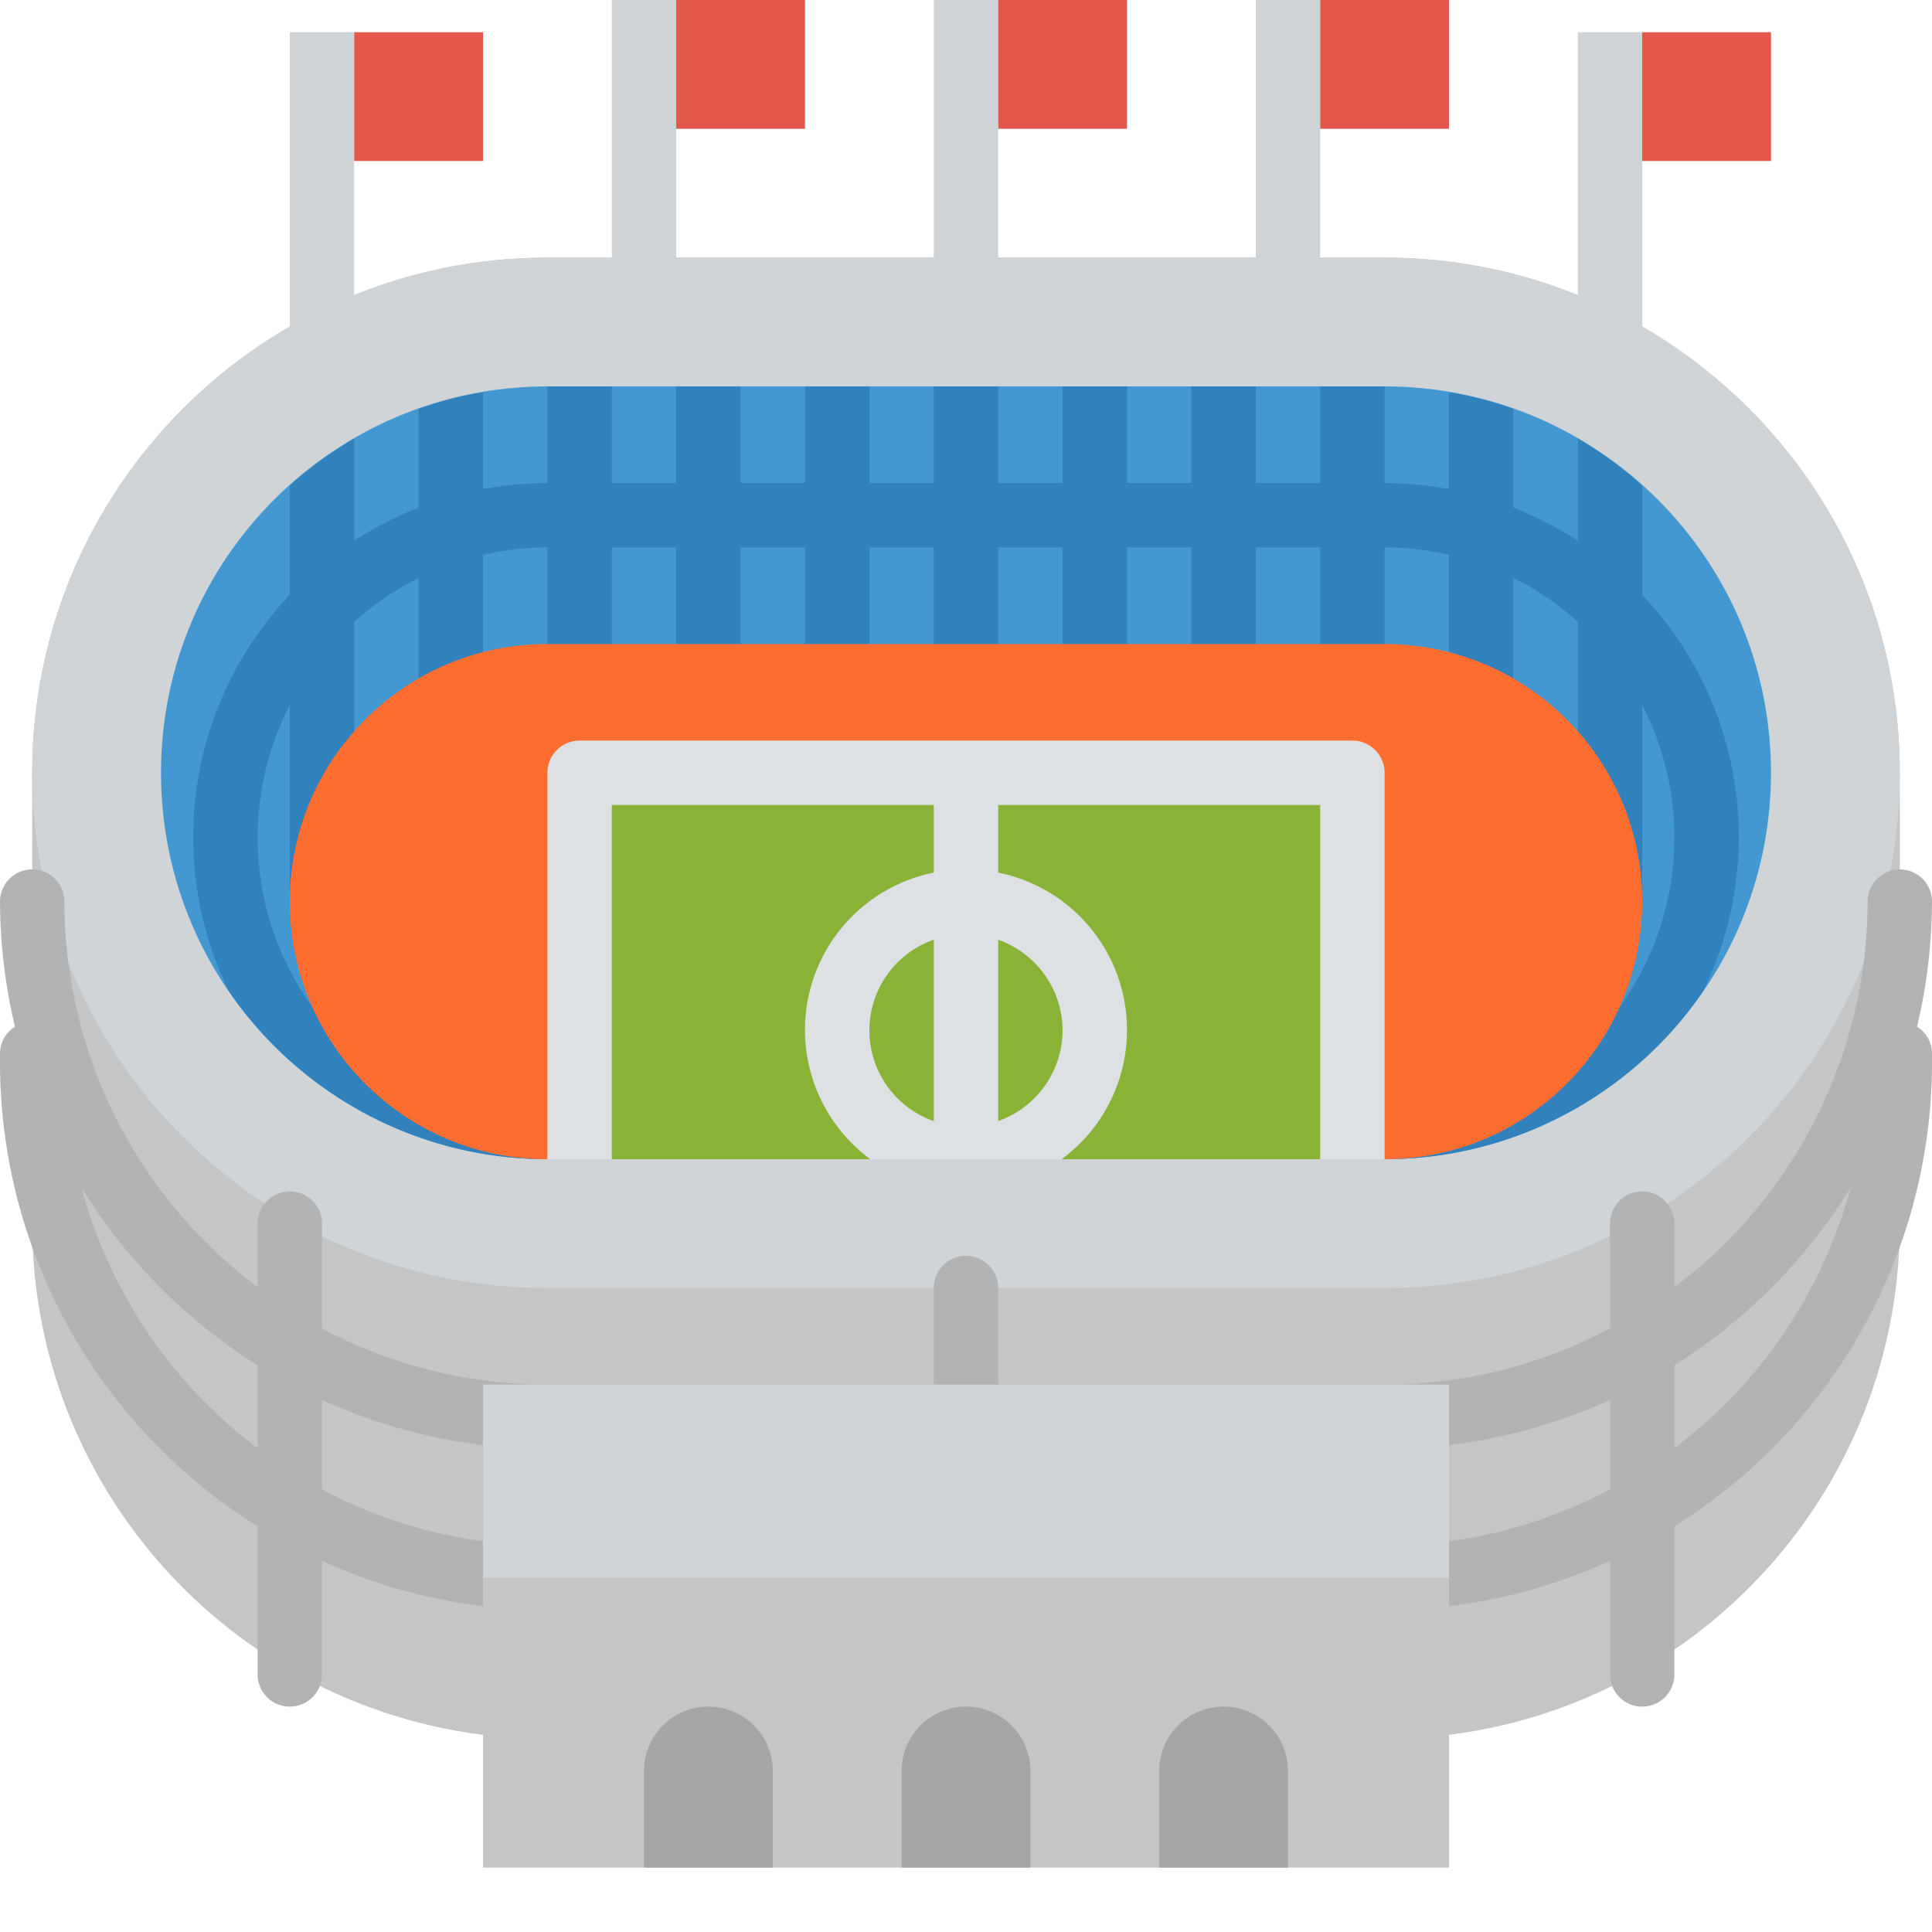 <svg viewBox="0 0 480 480" xmlns="http://www.w3.org/2000/svg"><g><path d="M472 194.336V192c0-70.691-57.309-128-128-128H136C65.309 64 8 121.309 8 192v112c0 70.691 57.309 128 128 128h208c70.691 0 128-57.309 128-128zm0 0" fill="#c3c5c7"></path><path d="M136 64h208c70.691 0 128 57.309 128 128s-57.309 128-128 128H136C65.309 320 8 262.691 8 192S65.309 64 136 64zm0 0" fill="#d1d4d6"></path><path d="M136 288c-53.02 0-96-42.98-96-96s42.98-96 96-96h208c53.02 0 96 42.98 96 96s-42.98 96-96 96zm0 0" fill="#4398d1"></path><g fill="#d1d4d6"><path d="M232 0h16v80h-16zM152 0h16v80h-16zM392 8h16v80h-16zM312 0h16v80h-16zM72 8h16v80H72zm0 0" fill="#d1d4d6"></path></g><path d="M248 0h32v32h-32zM168 0h32v32h-32zM408 8h32v32h-32zM328 0h32v32h-32zM88 8h32v32H88zm0 0" fill="#e3584b"></path><path d="M476.281 255.078A135.847 135.847 0 0 0 480 224a8 8 0 0 0-16 0 119.787 119.787 0 0 1-48 95.777V304a8 8 0 0 0-16 0v26.047A119.182 119.182 0 0 1 344 344h-96v-24a8 8 0 0 0-16 0v24h-96a119.182 119.182 0 0 1-56-13.953V304a8 8 0 0 0-16 0v15.777A119.787 119.787 0 0 1 16 224a8 8 0 0 0-16 0 135.847 135.847 0 0 0 3.719 31.078A7.874 7.874 0 0 0 0 261.664V264c.043 46.867 24.23 90.402 64 115.2V416a8 8 0 0 0 16 0v-28.207A135.078 135.078 0 0 0 136 400h208a135.078 135.078 0 0 0 56-12.207V416a8 8 0 0 0 16 0v-36.8c39.77-24.798 63.957-68.333 64-115.2v-2.336a7.874 7.874 0 0 0-3.719-6.586zm-456.09 39.867A136.804 136.804 0 0 0 64 339.2v20.61a120.19 120.19 0 0 1-43.809-64.864zM344 384H136a119.182 119.182 0 0 1-56-13.953v-22.254A135.078 135.078 0 0 0 136 360h208a135.078 135.078 0 0 0 56-12.207v22.254A119.182 119.182 0 0 1 344 384zm72-24.223V339.2a136.823 136.823 0 0 0 43.809-44.222 120.19 120.19 0 0 1-43.809 64.8zm0 0" fill="#b1b3b5"></path><path d="M120 352h240v112H120zm0 0" fill="#c3c5c7"></path><path d="M120 344h240v48H120zm0 0" fill="#d1d4d6"></path><path d="M240 424c8.836 0 16 7.164 16 16v24h-32v-24c0-8.836 7.164-16 16-16zM304 424c8.836 0 16 7.164 16 16v24h-32v-24c0-8.836 7.164-16 16-16zM176 424c8.836 0 16 7.164 16 16v24h-32v-24c0-8.836 7.164-16 16-16zm0 0" fill="#a5a6a8"></path><path d="M136 288h208a95.947 95.947 0 0 0 79.145-41.77c15.996-32.753 9.96-72.003-15.145-98.437v-27.145a96.17 96.17 0 0 0-16-11.656v25.344a87.69 87.69 0 0 0-16-8.223v-24.511a94.246 94.246 0 0 0-16-4.153v24.078A87.991 87.991 0 0 0 344 120V96h-16v24h-16V96h-16v24h-16V96h-16v24h-16V96h-16v24h-16V96h-16v24h-16V96h-16v24h-16V96h-16v24a87.991 87.991 0 0 0-16 1.527V97.45a94.246 94.246 0 0 0-16 4.153v24.511a87.69 87.69 0 0 0-16 8.223v-25.344a96.17 96.17 0 0 0-16 11.656v27.145c-25.105 26.434-31.14 65.684-15.145 98.437A95.947 95.947 0 0 0 136 288zM72 175.2V224h16v-69.512a71.719 71.719 0 0 1 16-10.886V176h16v-38.145A71.85 71.85 0 0 1 136 136v24h16v-24h16v24h16v-24h16v24h16v-24h16v24h16v-24h16v24h16v-24h16v24h16v-24h16v24h16v-24a71.85 71.85 0 0 1 16 1.855V184h16v-40.398a71.719 71.719 0 0 1 16 10.886V224h16v-48.8a71.879 71.879 0 0 1-2.555 70.382A71.869 71.869 0 0 1 344 280H136a71.869 71.869 0 0 1-61.445-34.418A71.879 71.879 0 0 1 72 175.199zm0 0" fill="#3181bd"></path><path d="M136 288c-35.348 0-64-28.652-64-64s28.652-64 64-64h208c35.348 0 64 28.652 64 64s-28.652 64-64 64zm0 0" fill="#fd6d2f"></path><path d="M144 192h192v96H144zm0 0" fill="#88b337"></path><path d="M336 184H144a8 8 0 0 0-8 8v96h16v-88h80v16.8a39.865 39.865 0 0 0-15.754 71.2h47.508A39.865 39.865 0 0 0 248 216.8V200h80v88h16v-96a8 8 0 0 0-8-8zm-104 94.527a23.856 23.856 0 0 1 0-45.054zM264 256a24.003 24.003 0 0 1-16 22.527v-45.054A24.003 24.003 0 0 1 264 256zm0 0" fill="#dee1e3"></path></g></svg>